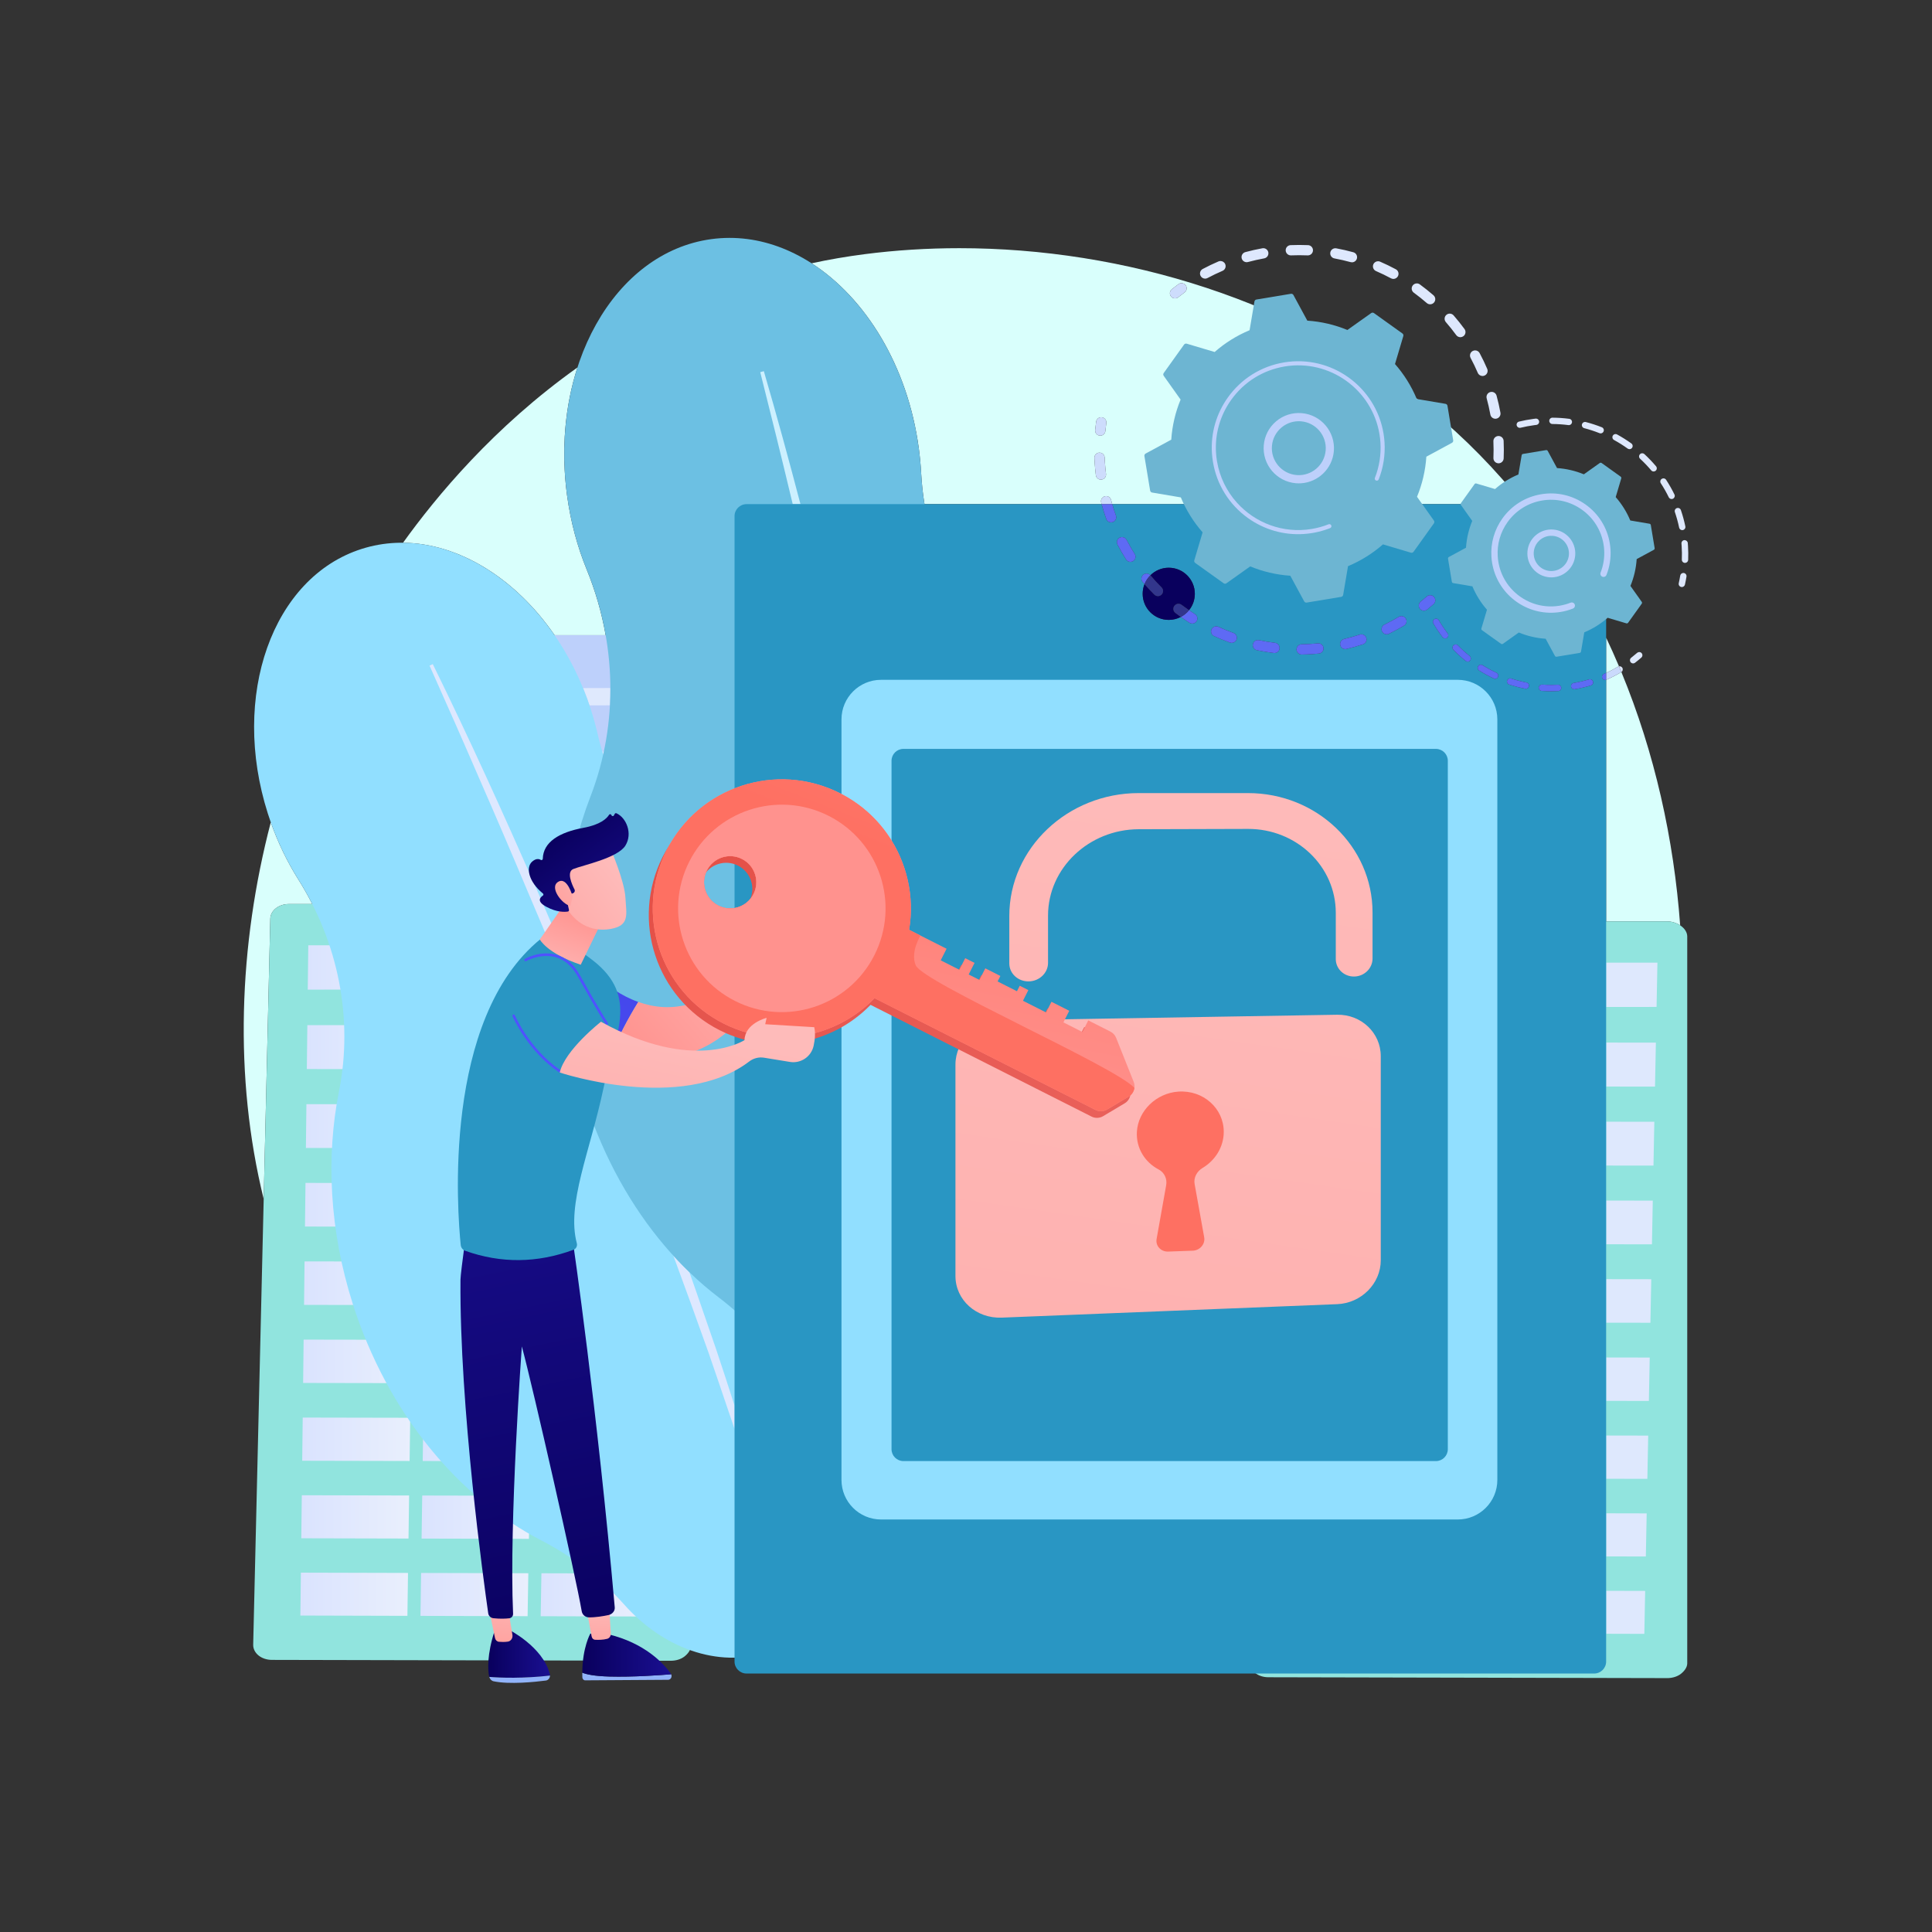<svg width="633" height="633" viewBox="0 0 633 633" fill="none" xmlns="http://www.w3.org/2000/svg">
<rect x="0" y="0" width="633" height="633" fill="#333333" stroke="none"/>
<path d="M86.397 392.861C76.568 352.885 78.196 309.694 88.717 269.416C91.107 276.181 94.163 282.455 97.736 288.131C99.388 290.755 100.912 293.446 102.305 296.195H94.633C91.325 296.195 88.625 298.356 88.563 300.986L86.397 392.861ZM550.49 303.176C549.278 302.378 547.727 301.881 546.161 301.881H526.234V222.746C526.27 222.734 526.304 222.722 526.34 222.707C527.995 221.982 529.623 221.146 531.176 220.224C531.193 220.214 531.211 220.202 531.228 220.19C542.167 246.677 548.422 274.966 550.49 303.176ZM526.234 220.479V208.921C527.705 212.023 529.109 215.157 530.444 218.315C530.331 218.337 530.222 218.378 530.118 218.44C528.864 219.182 527.562 219.866 526.234 220.479M198.441 208.109H181.707C168.897 189.484 150.382 178.011 132.052 177.825C142.953 162.662 161.707 139.966 189.18 120.413C185.129 132.978 183.759 147.414 185.805 162.417C186.977 171.024 189.185 179.149 192.225 186.592C195.075 193.567 197.156 200.784 198.441 208.109M499.082 165.177H364.415C364.282 164.717 364.152 164.252 364.029 163.79C363.83 163.038 363.149 162.541 362.405 162.541C362.264 162.541 362.119 162.56 361.975 162.597C361.079 162.835 360.545 163.754 360.783 164.652C360.829 164.827 360.876 165.003 360.924 165.177H302.9C302.359 161.816 301.992 158.416 301.804 154.984C301.654 152.253 301.393 149.494 301.014 146.714C297.355 119.857 283.633 97.675 265.92 86.262C271.543 85.047 277.349 84.041 283.33 83.271C293.427 81.971 303.809 81.314 314.323 81.314C367.918 81.314 425.193 98.356 468.643 134.186C480.044 143.587 490.176 153.998 499.082 165.177ZM360.254 148.305C360.23 148.305 360.206 148.305 360.182 148.306C359.242 148.327 358.534 149.127 358.573 150.053C358.594 150.548 358.619 151.045 358.652 151.541C358.739 152.913 358.868 154.302 359.041 155.669C359.146 156.518 359.87 157.141 360.704 157.141C360.74 157.141 360.776 157.139 360.812 157.138C360.846 157.134 360.88 157.131 360.914 157.127C361.835 157.011 362.489 156.172 362.373 155.252C362.211 153.952 362.086 152.633 362.004 151.328C361.974 150.857 361.95 150.384 361.929 149.914C361.892 149.011 361.148 148.305 360.254 148.305M360.8 136.711C359.97 136.711 359.254 137.322 359.138 138.163C359.013 139.071 358.906 139.992 358.819 140.9C358.732 141.824 359.407 142.643 360.332 142.732C360.385 142.737 360.438 142.741 360.489 142.741C360.527 142.741 360.564 142.739 360.6 142.737C361.409 142.686 362.084 142.053 362.165 141.22C362.247 140.359 362.349 139.484 362.467 138.62C362.593 137.701 361.951 136.854 361.032 136.728C360.953 136.716 360.876 136.711 360.8 136.711M387.118 92.773C386.773 92.773 386.427 92.879 386.128 93.097C385.388 93.638 384.651 94.199 383.937 94.766C383.211 95.342 383.089 96.399 383.666 97.125C383.997 97.543 384.489 97.76 384.983 97.76C385.017 97.76 385.053 97.76 385.089 97.757C385.42 97.736 385.748 97.618 386.026 97.397C386.705 96.858 387.404 96.325 388.109 95.81C388.858 95.264 389.022 94.213 388.476 93.464C388.147 93.013 387.636 92.773 387.118 92.773Z" fill="#D9FFFC"/>
<path d="M170.049 212.21C170.093 209.938 172.004 208.109 174.345 208.109H316.343C318.716 208.109 321.236 209.994 321.236 212.297V534.146C321.236 535.866 320.233 537.516 318.979 538.731C317.725 539.944 315.875 540.625 314.104 540.62L170.55 540.239C168.764 540.234 167.017 539.534 165.767 538.294C164.518 537.054 163.814 535.375 163.848 533.64L170.049 212.21" fill="#BDD0FB"/>
<path d="M193.152 231.113C192.5 229.184 191.796 227.297 191.038 225.445L199.984 225.418C199.989 227.31 199.941 229.202 199.84 231.091L193.152 231.113Z" fill="#DFE9FD"/>
<path d="M197.634 247.187C197.534 246.868 197.435 246.548 197.339 246.227L197.844 246.225C197.776 246.546 197.704 246.868 197.634 247.187" fill="#DFE9FD"/>
<path d="M88.563 300.986C88.625 298.356 91.325 296.195 94.633 296.195H219.7C223.053 296.195 226.346 298.471 226.346 301.134V539.304C226.346 540.585 225.418 541.816 224.275 542.72C223.133 543.626 221.441 544.133 219.827 544.129L89.063 543.846C87.436 543.843 85.843 543.319 84.705 542.396C83.567 541.471 82.925 540.193 82.955 538.901L88.563 300.986" fill="#91E4DE"/>
<path d="M180.668 324.26L216.297 324.221L216.58 309.709H180.917L180.668 324.26Z" fill="url(#paint0_linear_69_216)"/>
<path d="M140.732 324.251L176.326 324.214L176.57 309.709H140.942L140.732 324.251" fill="url(#paint1_linear_69_216)"/>
<path d="M100.836 324.245L136.394 324.207L136.599 309.709H101.007L100.836 324.245Z" fill="url(#paint2_linear_69_216)"/>
<path d="M180.222 350.308L215.79 350.327L216.071 335.91L180.47 335.898L180.222 350.308" fill="url(#paint3_linear_69_216)"/>
<path d="M140.356 350.288L175.887 350.307L176.131 335.896L140.565 335.884L140.356 350.288Z" fill="url(#paint4_linear_69_216)"/>
<path d="M100.53 350.267L136.025 350.286L136.23 335.882L100.7 335.87L100.53 350.267" fill="url(#paint5_linear_69_216)"/>
<path d="M179.779 376.179L215.283 376.208L215.565 361.841L180.025 361.817L179.779 376.179Z" fill="url(#paint6_linear_69_216)"/>
<path d="M139.982 376.145L175.452 376.174L175.694 361.815L140.19 361.791L139.982 376.145" fill="url(#paint7_linear_69_216)"/>
<path d="M100.225 376.113L135.659 376.142L135.862 361.788L100.395 361.766L100.225 376.113" fill="url(#paint8_linear_69_216)"/>
<path d="M179.337 401.958L214.78 401.999L215.06 387.683L179.583 387.649L179.337 401.958Z" fill="url(#paint9_linear_69_216)"/>
<path d="M139.609 401.914L175.017 401.953L175.257 387.643L139.816 387.609L139.609 401.914" fill="url(#paint10_linear_69_216)"/>
<path d="M99.921 401.866L135.293 401.909L135.496 387.604L100.09 387.57L99.921 401.866" fill="url(#paint11_linear_69_216)"/>
<path d="M178.897 427.65L214.278 427.703L214.556 413.434L179.141 413.388L178.897 427.65" fill="url(#paint12_linear_69_216)"/>
<path d="M139.237 427.592L174.583 427.645L174.824 413.383L139.444 413.337L139.237 427.592Z" fill="url(#paint13_linear_69_216)"/>
<path d="M99.618 427.533L134.929 427.586L135.131 413.332L99.786 413.286L99.618 427.533" fill="url(#paint14_linear_69_216)"/>
<path d="M178.457 453.254L213.778 453.317L214.055 439.099L178.701 439.041L178.457 453.254" fill="url(#paint15_linear_69_216)"/>
<path d="M138.866 453.182L174.152 453.245L174.392 439.034L139.072 438.976L138.866 453.182" fill="url(#paint16_linear_69_216)"/>
<path d="M99.316 453.11L134.566 453.175L134.767 438.969L99.483 438.911L99.316 453.11" fill="url(#paint17_linear_69_216)"/>
<path d="M178.02 478.768L213.278 478.843L213.556 464.673L178.262 464.605L178.02 478.768" fill="url(#paint18_linear_69_216)"/>
<path d="M138.497 478.685L173.722 478.76L173.961 464.596L138.702 464.527L138.497 478.685" fill="url(#paint19_linear_69_216)"/>
<path d="M99.014 478.601L134.204 478.676L134.405 464.52L99.182 464.45L99.014 478.601" fill="url(#paint20_linear_69_216)"/>
<path d="M177.583 504.196L212.782 504.281L213.058 490.16L177.825 490.08L177.583 504.196Z" fill="url(#paint21_linear_69_216)"/>
<path d="M138.129 504.098L173.293 504.185L173.531 490.07L138.334 489.992L138.129 504.098" fill="url(#paint22_linear_69_216)"/>
<path d="M98.714 504.003L133.843 504.088L134.043 489.981L98.881 489.901L98.714 504.003" fill="url(#paint23_linear_69_216)"/>
<path d="M177.15 529.536L212.287 529.633L212.562 515.559L177.39 515.468L177.15 529.536Z" fill="url(#paint24_linear_69_216)"/>
<path d="M137.763 529.427L172.865 529.524L173.103 515.457L137.966 515.366L137.763 529.427Z" fill="url(#paint25_linear_69_216)"/>
<path d="M98.415 529.318L133.484 529.415L133.683 515.356L98.581 515.264L98.415 529.318Z" fill="url(#paint26_linear_69_216)"/>
<path d="M415.024 306.674C415.086 304.045 417.787 301.881 421.095 301.881H546.161C549.515 301.881 552.808 304.157 552.808 306.822V544.992C552.808 546.274 551.878 547.502 550.737 548.408C549.594 549.313 547.901 549.819 546.289 549.816L415.524 549.533C413.896 549.529 412.305 549.007 411.167 548.082C410.029 547.159 409.387 545.881 409.416 544.588L415.024 306.674" fill="#91E4DE"/>
<path d="M526.234 329.926V315.396H543.04L542.759 329.909L526.234 329.926Z" fill="#DEE8FD"/>
<path d="M542.25 356.014L526.234 356.005V341.591L542.532 341.597L542.25 356.014" fill="#DEE8FD"/>
<path d="M541.745 381.895L526.234 381.883V367.517L542.025 367.527L541.745 381.895Z" fill="#DEE8FD"/>
<path d="M541.242 407.688L526.234 407.671V393.354L541.52 393.369L541.242 407.688" fill="#DEE8FD"/>
<path d="M540.739 433.39L526.234 433.37V419.102L541.019 419.123L540.739 433.39Z" fill="#DEE8FD"/>
<path d="M540.239 459.005L526.234 458.98V444.762L540.517 444.786L540.239 459.005Z" fill="#DEE8FD"/>
<path d="M539.741 484.53L526.234 484.503V470.334L540.017 470.36L539.741 484.53Z" fill="#DEE8FD"/>
<path d="M539.244 509.969L526.234 509.937V495.818L539.519 495.847L539.244 509.969Z" fill="#DEE8FD"/>
<path d="M538.748 535.32L526.234 535.286V521.213L539.022 521.247L538.748 535.32Z" fill="#DEE8FD"/>
<path d="M290.692 371.464C280.486 339.416 260.738 313.876 237.344 298.863C216.433 285.44 201.366 264.538 195.788 240.392C195.201 237.855 194.505 235.309 193.695 232.765C181.419 194.222 147.749 170.533 118.491 179.851C89.233 189.17 75.466 227.969 87.742 266.51C90.252 274.391 93.657 281.649 97.736 288.131C110.755 308.815 115.849 333.624 111.059 357.62C106.778 379.063 107.939 403.207 115.592 427.234C127.005 463.068 150.348 490.768 177.377 504.713C187.6 509.987 196.819 517.079 204.452 525.651C217.138 539.893 235.017 546.588 251.443 541.357C269.163 535.713 280.233 517.768 281.03 496.832C281.482 484.986 284.267 473.373 288.807 462.396C299.527 436.478 301.013 403.864 290.692 371.464" fill="#91DFFF"/>
<path d="M240.665 468.195C239.997 466.217 239.31 464.245 238.65 462.264C236.469 455.879 234.34 449.48 232.118 443.11C228.351 432.527 224.524 421.965 220.625 411.43C222.331 413.301 224.08 415.1 225.875 416.828C226.624 418.901 227.361 420.977 228.071 423.064L234.688 442.228C236.72 448.312 238.714 454.407 240.665 460.519V468.195ZM184.38 319.378L180.884 311.028C178.282 304.801 175.681 298.575 173.015 292.374C167.791 279.928 162.477 267.518 157.062 255.154C151.711 242.76 146.242 230.414 140.737 218.09L141.795 217.59C153.73 241.844 164.873 266.464 175.757 291.199C178.48 297.382 181.105 303.608 183.747 309.825L184.227 310.951C184.201 313.741 184.252 316.548 184.38 319.378" fill="#DDE8FF"/>
<path d="M376.081 307.763C371.31 272.765 355.543 242.767 334.135 222.997C314.997 205.322 303.222 180.97 301.805 154.984C301.654 152.253 301.393 149.494 301.015 146.714C295.278 104.623 264.836 74.015 233.023 78.352C201.209 82.688 180.069 120.325 185.805 162.417C186.977 171.024 189.185 179.149 192.226 186.592C201.929 210.347 202.731 236.933 193.493 260.885C185.237 282.289 182.106 307.474 185.682 333.714C191.016 372.847 210.098 405.731 235.445 425.055C245.032 432.363 253.258 441.372 259.586 451.621C270.103 468.652 287.322 478.818 305.183 476.383C324.451 473.757 339.075 457.203 343.649 435.692C346.237 423.518 351.189 412.011 357.836 401.479C373.525 376.615 380.904 343.149 376.081 307.763" fill="#6CC0E3"/>
<path d="M262.263 165.177H259.733C259.574 164.531 259.417 163.882 259.259 163.234C255.969 149.444 252.548 135.682 249.086 121.937L250.265 121.611C254.483 136.075 258.453 150.606 262.263 165.177" fill="#CCF0FF"/>
<path d="M522.305 548.315H244.596C242.424 548.315 240.665 546.555 240.665 544.385V543.121V468.195V460.519V429.319V169.108C240.665 166.938 242.424 165.177 244.596 165.177H259.733H262.263H302.9H360.924C361.373 166.812 361.888 168.443 362.456 170.031C362.702 170.719 363.349 171.147 364.038 171.147C364.074 171.147 364.108 171.146 364.144 171.144C364.297 171.134 364.453 171.101 364.605 171.048C365.478 170.734 365.932 169.774 365.62 168.9C365.183 167.679 364.779 166.431 364.415 165.177H499.082H522.305C524.475 165.177 526.235 166.938 526.235 169.108V208.921V220.479C525.992 220.589 525.75 220.699 525.506 220.806C524.982 221.037 524.743 221.649 524.972 222.173C525.143 222.562 525.525 222.794 525.924 222.794C525.945 222.794 525.967 222.794 525.989 222.792C526.071 222.787 526.154 222.772 526.235 222.746V301.881V315.396V329.926V341.591V356.005V367.517V381.883V393.354V407.671V419.102V433.37V444.762V458.98V470.334V484.503V495.818V509.937V521.213V535.286V544.385C526.235 546.555 524.475 548.315 522.305 548.315M505.195 224.294C504.655 224.294 504.192 224.708 504.153 225.258C504.112 225.829 504.544 226.326 505.114 226.367C506.165 226.44 507.226 226.478 508.285 226.478C509.04 226.478 509.795 226.459 510.546 226.421L510.56 226.42C511.124 226.384 511.558 225.899 511.529 225.333C511.502 224.778 511.044 224.347 510.495 224.347C510.478 224.347 510.459 224.347 510.442 224.348C509.724 224.384 509.002 224.403 508.28 224.403C507.27 224.403 506.26 224.367 505.262 224.297C505.24 224.295 505.218 224.294 505.195 224.294ZM520.937 222.55C520.84 222.55 520.741 222.564 520.642 222.593C518.992 223.086 517.294 223.483 515.595 223.777C515.03 223.874 514.651 224.41 514.748 224.974C514.835 225.479 515.274 225.836 515.769 225.836C515.791 225.836 515.813 225.836 515.835 225.834C515.873 225.833 515.909 225.828 515.946 225.821C517.727 225.515 519.507 225.097 521.237 224.58C521.785 224.416 522.097 223.838 521.933 223.29C521.798 222.838 521.384 222.55 520.937 222.55M494.789 222.262C494.351 222.262 493.945 222.54 493.803 222.978C493.626 223.522 493.923 224.108 494.469 224.285C496.182 224.845 497.951 225.304 499.727 225.652C499.794 225.665 499.862 225.671 499.927 225.671C499.949 225.671 499.971 225.671 499.992 225.669C500.452 225.64 500.851 225.305 500.944 224.833C501.054 224.271 500.688 223.727 500.126 223.616C498.432 223.284 496.745 222.845 495.11 222.313C495.004 222.279 494.895 222.262 494.789 222.262M485.194 217.783C484.847 217.783 484.508 217.957 484.312 218.271C484.008 218.759 484.156 219.399 484.643 219.701C486.175 220.658 487.782 221.528 489.418 222.292C489.56 222.357 489.708 222.39 489.855 222.39C489.877 222.39 489.899 222.388 489.922 222.386C490.287 222.364 490.631 222.146 490.797 221.791C491.039 221.27 490.814 220.653 490.295 220.41C488.734 219.683 487.204 218.853 485.741 217.94C485.571 217.834 485.38 217.783 485.194 217.783M476.939 211.137C476.678 211.137 476.417 211.236 476.216 211.432C475.806 211.832 475.798 212.488 476.197 212.898C477.454 214.19 478.806 215.421 480.215 216.556C480.406 216.71 480.636 216.786 480.865 216.786C480.887 216.786 480.908 216.785 480.93 216.783C481.211 216.766 481.483 216.635 481.674 216.399C482.032 215.954 481.962 215.3 481.517 214.94C480.172 213.857 478.882 212.683 477.683 211.451C477.48 211.243 477.21 211.137 476.939 211.137M431.964 210.782C431.907 210.782 431.851 210.784 431.795 210.791C430.007 210.965 428.213 211.065 426.448 211.091C425.519 211.106 424.779 211.867 424.792 212.794C424.804 213.714 425.555 214.451 426.47 214.451C426.478 214.451 426.487 214.451 426.495 214.451C427.589 214.435 428.7 214.391 429.8 214.321C430.571 214.273 431.346 214.21 432.121 214.135C433.044 214.045 433.719 213.224 433.631 212.299C433.545 211.432 432.813 210.782 431.964 210.782M412.141 209.706C411.363 209.706 410.663 210.248 410.498 211.038C410.307 211.948 410.887 212.838 411.796 213.029C413.631 213.415 415.501 213.725 417.355 213.954C417.425 213.963 417.493 213.968 417.562 213.968C417.597 213.968 417.633 213.966 417.669 213.964C418.459 213.913 419.128 213.307 419.229 212.494C419.341 211.572 418.688 210.734 417.766 210.62C416.006 210.403 414.229 210.108 412.487 209.741C412.371 209.716 412.255 209.706 412.141 209.706M446.055 207.825C445.883 207.825 445.705 207.853 445.531 207.911C443.844 208.464 442.11 208.951 440.377 209.363C439.474 209.578 438.916 210.482 439.13 211.385C439.312 212.157 440.002 212.678 440.763 212.678C440.798 212.678 440.832 212.676 440.868 212.674C440.962 212.668 441.058 212.654 441.152 212.632C442.975 212.2 444.801 211.685 446.577 211.103C447.459 210.815 447.94 209.866 447.65 208.984C447.42 208.278 446.762 207.825 446.055 207.825M398.476 205.203C397.838 205.203 397.229 205.566 396.947 206.184C396.562 207.029 396.932 208.025 397.777 208.411C399.481 209.189 401.237 209.905 402.994 210.535C403.182 210.603 403.375 210.636 403.562 210.636C403.598 210.636 403.634 210.634 403.668 210.632C404.316 210.589 404.91 210.173 405.144 209.521C405.456 208.648 405.002 207.687 404.129 207.373C402.46 206.774 400.793 206.095 399.172 205.355C398.947 205.251 398.71 205.203 398.476 205.203ZM470.519 202.703C470.341 202.703 470.162 202.749 469.997 202.845C469.502 203.133 469.336 203.77 469.625 204.265C470.534 205.821 471.553 207.341 472.648 208.781C472.853 209.049 473.162 209.19 473.475 209.19C473.496 209.19 473.518 209.189 473.54 209.187C473.738 209.175 473.934 209.107 474.103 208.977C474.559 208.631 474.648 207.979 474.3 207.523C473.254 206.152 472.283 204.701 471.416 203.217C471.223 202.888 470.875 202.703 470.519 202.703M459.157 201.855C458.865 201.855 458.567 201.932 458.297 202.093C456.772 203.005 455.188 203.862 453.59 204.643C452.755 205.049 452.411 206.056 452.817 206.889C453.109 207.486 453.706 207.832 454.329 207.832C454.363 207.832 454.398 207.832 454.434 207.829C454.648 207.815 454.861 207.761 455.064 207.662C456.746 206.841 458.415 205.937 460.02 204.976C460.817 204.5 461.077 203.469 460.6 202.674C460.287 202.147 459.729 201.855 459.157 201.855M386.876 202.135C387.812 202.797 388.768 203.439 389.732 204.05C390.012 204.227 390.322 204.311 390.631 204.311C390.665 204.311 390.701 204.309 390.737 204.307C391.255 204.275 391.75 204.002 392.051 203.531C392.547 202.746 392.315 201.709 391.53 201.212C390.873 200.796 390.221 200.366 389.577 199.922C390.762 198.457 391.472 196.588 391.472 194.556C391.472 189.839 387.649 186.013 382.929 186.013C380.585 186.013 378.462 186.957 376.918 188.486C376.587 188.11 376.125 187.917 375.659 187.917C375.275 187.917 374.89 188.047 374.574 188.315C373.866 188.916 373.779 189.975 374.378 190.683C374.581 190.922 374.784 191.159 374.99 191.395C374.601 192.372 374.386 193.439 374.386 194.556C374.386 199.274 378.212 203.099 382.929 203.099C384.354 203.099 385.695 202.751 386.876 202.135M468.58 195.01C468.19 195.01 467.797 195.147 467.478 195.425C466.82 195.998 466.146 196.563 465.472 197.104C464.748 197.684 464.632 198.742 465.212 199.465C465.543 199.878 466.031 200.093 466.523 200.093C466.559 200.093 466.594 200.093 466.63 200.089C466.963 200.069 467.294 199.95 467.574 199.724C468.284 199.156 468.993 198.561 469.686 197.957C470.386 197.346 470.457 196.286 469.848 195.587C469.515 195.206 469.05 195.01 468.58 195.01ZM367.616 175.967C367.355 175.967 367.089 176.029 366.841 176.158C366.019 176.588 365.7 177.603 366.13 178.426C366.997 180.084 367.945 181.727 368.95 183.309C369.271 183.812 369.814 184.087 370.37 184.087C370.406 184.087 370.442 184.085 370.476 184.084C370.75 184.067 371.022 183.983 371.269 183.824C372.052 183.328 372.284 182.29 371.786 181.507C370.832 180.004 369.931 178.445 369.109 176.87C368.809 176.297 368.222 175.967 367.616 175.967" fill="#2996C3"/>
<path d="M477.62 497.845H288.672C281.509 497.845 275.703 492.039 275.703 484.876V235.706C275.703 228.544 281.509 222.738 288.672 222.738H477.62C484.782 222.738 490.589 228.544 490.589 235.706V484.876C490.589 492.039 484.782 497.845 477.62 497.845Z" fill="#91DFFF"/>
<path d="M470.471 478.707H295.991C293.843 478.707 292.101 476.965 292.101 474.817V249.259C292.101 247.111 293.843 245.369 295.991 245.369H470.471C472.619 245.369 474.361 247.111 474.361 249.259V474.817C474.361 476.965 472.619 478.707 470.471 478.707Z" fill="#2996C3"/>
<path d="M382.929 203.099C378.212 203.099 374.386 199.274 374.386 194.556C374.386 193.439 374.601 192.372 374.99 191.395C376.017 192.574 377.094 193.725 378.198 194.827C378.525 195.153 378.955 195.317 379.385 195.317C379.42 195.317 379.455 195.317 379.491 195.314C379.885 195.29 380.273 195.126 380.575 194.824C381.23 194.167 381.228 193.104 380.571 192.449C379.31 191.192 378.089 189.866 376.942 188.511C376.934 188.503 376.927 188.494 376.918 188.486C378.462 186.957 380.585 186.013 382.929 186.013C387.649 186.013 391.472 189.839 391.472 194.556C391.472 196.588 390.762 198.457 389.577 199.922C388.747 199.352 387.928 198.764 387.132 198.16C386.828 197.929 386.471 197.818 386.118 197.818C385.611 197.818 385.11 198.047 384.779 198.484C384.217 199.224 384.364 200.277 385.103 200.837C385.685 201.279 386.277 201.71 386.876 202.135C385.695 202.751 384.354 203.099 382.929 203.099Z" fill="url(#paint27_linear_69_216)"/>
<path d="M438.121 332.47L328.213 334.297C319.848 334.437 313.042 340.941 313.042 348.826V418.043C313.042 425.927 319.848 432.046 328.213 431.709L438.121 427.296C446.016 426.978 452.394 420.546 452.394 412.926V346.031C452.394 338.409 446.016 332.339 438.121 332.47" fill="url(#paint28_linear_69_216)"/>
<path d="M443.685 319.952C440.356 320.001 437.654 317.432 437.654 314.214V299.064C437.654 283.867 424.797 271.54 408.884 271.586L373.079 271.688C356.756 271.736 343.379 284.427 343.379 299.981V315.483C343.379 318.776 340.545 321.489 337.044 321.542C333.536 321.593 330.688 318.957 330.688 315.654V300.103C330.688 277.906 349.813 259.846 373.079 259.846H408.884C431.491 259.846 449.698 277.387 449.698 298.947V314.052C449.698 317.261 447.007 319.902 443.685 319.952" fill="url(#paint29_linear_69_216)"/>
<path d="M400.95 370.831C400.95 363.139 394.235 357.099 386.07 357.654C378.853 358.145 372.883 363.926 372.492 370.827C372.19 376.185 375.134 380.814 379.609 383.156C381.511 384.151 382.457 386.251 382.086 388.326L378.949 405.937C378.549 408.179 380.351 410.15 382.723 410.065L390.788 409.776C393.148 409.691 394.938 407.601 394.542 405.395L391.406 387.947C391.032 385.867 392.114 383.799 394.021 382.658C398.172 380.177 400.95 375.777 400.95 370.831" fill="url(#paint30_linear_69_216)"/>
<path d="M180.205 548.985C180.207 548.833 180.199 548.681 180.159 548.528C177.88 539.492 166.568 533.863 166.568 533.863L162.085 534.214C159.508 542.179 159.839 547.064 160.253 549.239C160.265 549.301 160.283 549.359 160.3 549.417C163.997 549.748 171.608 549.963 180.205 548.985Z" fill="url(#paint31_linear_69_216)"/>
<path d="M160.299 549.417C160.499 550.144 161.035 550.708 161.722 550.853C166.982 551.959 175.343 551.07 178.852 550.611C179.627 550.509 180.193 549.794 180.205 548.985C171.608 549.963 163.997 549.748 160.299 549.417Z" fill="#91B3FA"/>
<path d="M160.283 527.538L162.182 536.678C162.321 537.347 162.835 537.849 163.459 537.907C164.222 537.978 165.308 538.021 166.4 537.861C167.379 537.717 168.061 536.721 167.888 535.653L166.568 527.538H160.283Z" fill="url(#paint32_linear_69_216)"/>
<path d="M199.618 549.301C194.669 549.163 192.108 548.579 190.784 548.038C190.78 548.531 190.784 549.031 190.799 549.552C190.816 550.106 191.227 550.548 191.732 550.545L218.914 550.369C219.782 550.364 220.289 549.357 219.912 548.562C216.349 548.857 207.271 549.516 199.618 549.301" fill="#91B3FA"/>
<path d="M219.912 548.562C219.88 548.494 219.852 548.422 219.804 548.357C217.404 545.003 211.29 538.323 199.209 535.428L193.413 535.243C193.413 535.243 190.833 539.729 190.784 548.038C192.108 548.579 194.669 549.162 199.618 549.301C207.271 549.516 216.349 548.857 219.912 548.562" fill="url(#paint33_linear_69_216)"/>
<path d="M192.081 526.729C192.173 527.158 193.377 533.66 193.845 536.182C193.956 536.781 194.423 537.221 194.978 537.252C195.971 537.306 197.571 537.313 198.948 536.939C199.69 536.738 200.188 535.98 200.136 535.141L199.487 524.854L192.081 526.729Z" fill="url(#paint34_linear_69_216)"/>
<path d="M187.689 406.657C187.689 406.657 195.662 461.442 201.415 526.636C201.523 527.85 200.555 528.907 199.363 529.157C197.603 529.528 195.02 529.968 192.882 529.908C191.739 529.876 190.786 529.029 190.593 527.903C188.634 516.409 174.647 454.718 170.977 441.14C170.977 441.14 166.759 498.814 168.107 528.736C168.141 529.48 167.596 530.125 166.856 530.21C165.734 530.34 163.938 530.439 161.653 530.196C160.786 530.104 160.086 529.449 159.963 528.586C158.566 518.857 150.53 460.95 150.872 419.237C150.891 416.884 153.632 397.558 153.632 397.558L187.689 406.657Z" fill="url(#paint35_linear_69_216)"/>
<path d="M190.779 314.526L191.845 343.193C194.877 344.238 197.764 345.048 200.512 345.656C202.232 340.119 206.018 333.326 209.117 328.274C197.728 324.248 190.779 314.526 190.779 314.526Z" fill="url(#paint36_linear_69_216)"/>
<path d="M152.434 409.814C151.614 409.524 151.042 408.78 150.953 407.915C149.893 397.628 144.76 333.85 177.168 307.614C177.168 307.614 179.026 302.752 194.304 314.705C209.581 326.659 201.401 339.187 197.743 356.468C193.318 377.381 185.553 394.473 188.989 407.342C189.226 408.23 188.759 409.162 187.897 409.479C176.029 413.854 164.208 413.999 152.434 409.814" fill="#2996C3"/>
<path d="M189.81 288.505C189.799 289.412 176.86 307.793 176.86 307.793C176.86 307.793 179.182 312.369 190.27 316.084L199.844 296.403L189.81 288.505Z" fill="url(#paint37_linear_69_216)"/>
<path d="M183.399 351.402C183.319 351.402 183.237 351.38 183.164 351.33C172.826 344.345 167.963 333.071 167.915 332.958C167.825 332.743 167.924 332.497 168.138 332.407C168.352 332.317 168.598 332.416 168.689 332.629C168.736 332.74 173.508 343.792 183.635 350.634C183.828 350.764 183.879 351.025 183.747 351.218C183.667 351.337 183.534 351.402 183.399 351.402Z" fill="url(#paint38_linear_69_216)"/>
<path d="M198.798 335.775C198.661 335.775 198.525 335.708 198.445 335.582C198.414 335.534 195.256 330.619 189.24 319.846C187.39 316.534 184.959 314.437 182.014 313.613C177.138 312.25 172.437 314.864 172.391 314.891C172.188 315.002 171.932 314.935 171.818 314.732C171.703 314.531 171.773 314.275 171.975 314.161C172.178 314.045 177.011 311.34 182.232 312.801C185.404 313.686 188.009 315.918 189.973 319.436C195.974 330.18 199.12 335.079 199.151 335.128C199.277 335.323 199.221 335.582 199.026 335.708C198.955 335.754 198.876 335.775 198.798 335.775" fill="url(#paint39_linear_69_216)"/>
<path d="M199.999 277.972C199.999 277.972 204.604 288.551 204.913 294.103C205.223 299.655 206.42 303.257 199.999 304.374C193.58 305.493 188.172 302.294 185.242 296.764C185.242 296.764 180.652 288.242 181.681 284.753C182.712 281.262 199.999 277.972 199.999 277.972Z" fill="url(#paint40_linear_69_216)"/>
<path d="M187.436 292.787L187.801 292.627C188.267 292.422 188.465 291.868 188.231 291.417C187.327 289.667 185.561 285.659 187.842 284.724C190.78 283.519 202.418 281.146 204.928 277.017C207.342 273.048 205.204 267.925 201.99 266.467C201.775 266.37 201.521 266.447 201.412 266.655L201.144 267.162C200.959 267.51 200.448 267.457 200.338 267.08C200.234 266.718 199.753 266.648 199.554 266.967C198.781 268.203 196.697 270.206 191.125 271.235C183.205 272.697 177.97 275.901 177.839 281.373C177.83 281.721 177.462 281.914 177.165 281.733C176.58 281.378 175.643 281.209 174.392 282.262C172.219 284.091 173.107 288.834 177.876 292.736C178.103 292.922 178.1 293.275 177.856 293.436C176.991 293.999 175.703 295.336 179.042 297.121C182.495 298.967 185.073 298.815 186.066 298.651C186.313 298.612 186.472 298.372 186.419 298.128L185.36 293.318C185.298 293.045 185.506 292.787 185.785 292.787H187.436" fill="url(#paint41_linear_69_216)"/>
<path d="M187.636 293.803C187.636 293.803 185.878 287.046 182.85 288.94C179.82 290.835 184.421 296.512 186.856 296.765L187.636 293.803Z" fill="url(#paint42_linear_69_216)"/>
<path d="M247.261 312.369C247.261 312.369 244.954 308.278 245.101 306.29C245.247 304.301 244.009 301.381 245.326 301.598C246.645 301.813 246.916 301.637 247.274 304.023C247.633 306.408 251.792 316.829 247.261 312.369" fill="url(#paint43_linear_69_216)"/>
<path d="M247.696 305.864L247.643 314.038C232.019 330.907 219.373 331.9 209.117 328.275C206.017 333.327 202.232 340.119 200.512 345.656C242.236 354.854 252.06 316.497 252.06 316.497C257.711 314.156 258.851 312.787 258.609 311.254L247.696 305.864Z" fill="url(#paint44_linear_69_216)"/>
<path d="M259.711 297.754C258.377 297.211 255.768 292.236 255.268 293.874C254.768 295.51 255.48 297.754 255.268 298.45C255.056 299.146 251.804 307.152 252.454 308.931C252.922 310.214 255.505 310.025 255.899 312.124C256.031 312.821 256.587 313.321 257.233 313.321C257.88 313.321 258.436 312.823 258.568 312.125C258.621 311.847 261.045 298.295 259.711 297.754" fill="url(#paint45_linear_69_216)"/>
<path d="M241.792 283.606C246.01 285.739 247.702 290.89 245.568 295.109C243.435 299.329 238.286 301.02 234.067 298.885C229.847 296.753 228.155 291.603 230.289 287.384C232.422 283.164 237.573 281.474 241.792 283.606ZM217.124 280.728C206.588 301.566 214.94 326.998 235.778 337.534C252.715 346.096 272.686 342.182 285.229 329.227L357.628 365.833C358.829 366.441 360.26 366.391 361.417 365.702L368.498 361.484C368.621 361.411 368.735 361.33 368.846 361.247C368.878 361.225 368.907 361.199 368.938 361.174C369.02 361.109 369.1 361.04 369.175 360.969C369.201 360.945 369.228 360.921 369.252 360.895C369.348 360.803 369.436 360.706 369.52 360.605L369.523 360.6C370.412 359.519 370.684 358.009 370.139 356.644L364.386 342.219C364.031 341.329 363.362 340.598 362.506 340.165L355.254 336.498L353.335 340.295L347.106 337.145L349.025 333.349L343.197 330.402L341.431 333.895L333.86 330.066L335.625 326.575L332.804 325.149L331.895 326.945L325.548 323.738L326.457 321.939L321.521 319.443L319.602 323.24L316.075 321.457L317.994 317.66L314.939 316.116L313.019 319.911L306.908 316.821L308.827 313.026L300.236 308.682L296.556 306.823C299.554 289.042 290.868 270.637 273.93 262.074C253.092 251.538 227.66 259.89 217.124 280.728" fill="url(#paint46_linear_69_216)"/>
<path d="M275.809 293.497L310.131 310.849L308.211 314.645L314.323 317.735L316.242 313.939L319.298 315.485L317.379 319.279L320.905 321.062L322.825 317.268L327.761 319.764L326.851 321.561L333.198 324.77L334.108 322.973L336.928 324.398L335.162 327.891L342.734 331.719L344.5 328.227L350.329 331.173L348.409 334.97L354.639 338.119L356.558 334.323L363.809 337.99C364.666 338.423 365.333 339.153 365.69 340.044L371.443 354.466C372.159 356.265 371.463 358.317 369.802 359.307L362.721 363.525C361.564 364.216 360.132 364.265 358.931 363.656L271.533 319.469L275.809 293.497" fill="url(#paint47_linear_69_216)"/>
<path d="M235.369 296.71C231.151 294.577 229.458 289.426 231.593 285.207C233.725 280.987 238.875 279.296 243.094 281.431C247.314 283.564 249.006 288.713 246.872 292.932C244.739 297.152 239.588 298.843 235.369 296.71ZM237.082 335.357C257.919 345.893 283.352 337.541 293.888 316.703C304.424 295.867 296.072 270.433 275.234 259.899C254.396 249.363 228.963 257.715 218.428 278.551C207.892 299.389 216.244 324.821 237.082 335.357" fill="url(#paint48_linear_69_216)"/>
<path d="M243.094 281.431C247.314 283.564 249.006 288.713 246.872 292.932C244.739 297.152 239.588 298.843 235.369 296.71C231.151 294.577 229.458 289.426 231.593 285.207C233.725 280.987 238.875 279.296 243.094 281.431ZM286.532 327.051L358.931 363.656C360.133 364.265 361.564 364.216 362.721 363.525L369.802 359.307C370.87 358.672 371.532 357.597 371.684 356.434C365.086 349.283 302.362 321.895 300.016 316.258C299.182 314.253 299.039 311.216 301.538 306.505L297.86 304.645C300.858 286.865 292.171 268.46 275.234 259.899C254.396 249.363 228.963 257.715 218.428 278.551C207.892 299.389 216.244 324.821 237.082 335.357C254.017 343.92 273.99 340.006 286.532 327.051" fill="url(#paint49_linear_69_216)"/>
<path d="M235.368 296.71C231.151 294.577 229.458 289.426 231.593 285.207C233.725 280.987 238.875 279.296 243.094 281.431C247.314 283.564 249.006 288.713 246.872 292.932C244.739 297.152 239.588 298.843 235.368 296.71ZM240.825 327.952C257.573 336.42 278.015 329.708 286.483 312.96C294.951 296.212 288.238 275.771 271.49 267.303C254.742 258.836 234.3 265.548 225.833 282.296C217.365 299.044 224.077 319.484 240.825 327.952" fill="url(#paint50_linear_69_216)"/>
<path d="M183.399 351.402C183.399 351.402 223.214 364.731 245.483 347.775C246.865 346.724 248.607 346.265 250.322 346.543L258.829 347.93C262.4 348.512 265.802 346.196 266.572 342.661C267.01 340.646 267.222 338.44 266.775 336.546L250.714 335.577L251.173 333.492C251.173 333.492 244.074 335.229 243.93 340.783C243.93 340.783 227.279 351.69 196.907 334.76C196.907 334.76 185.08 344.016 183.399 351.402Z" fill="url(#paint51_linear_69_216)"/>
<path d="M490.983 151.795C490.961 151.795 490.937 151.795 490.915 151.794C489.988 151.756 489.266 150.973 489.306 150.047C489.379 148.247 489.376 146.414 489.295 144.604C489.254 143.689 489.956 142.911 490.867 142.853L490.899 142.852C490.925 142.852 490.95 142.85 490.974 142.85C491.868 142.85 492.612 143.554 492.651 144.455C492.737 146.361 492.74 148.289 492.662 150.185C492.626 151.052 491.94 151.739 491.092 151.792C491.056 151.794 491.019 151.795 490.983 151.795M489.951 137.197C489.155 137.197 488.449 136.631 488.299 135.82C487.973 134.039 487.569 132.254 487.094 130.516C486.85 129.622 487.378 128.697 488.273 128.453C488.422 128.414 488.57 128.395 488.715 128.395C489.456 128.395 490.131 128.885 490.336 129.632C490.834 131.463 491.261 133.341 491.606 135.215C491.771 136.127 491.167 137.003 490.254 137.17C490.188 137.182 490.123 137.19 490.056 137.194C490.02 137.197 489.986 137.197 489.951 137.197M485.728 123.191C485.076 123.191 484.457 122.809 484.184 122.172C483.47 120.514 482.677 118.864 481.824 117.272C481.387 116.455 481.694 115.436 482.513 114.998C482.764 114.863 483.035 114.8 483.303 114.8C483.902 114.8 484.484 115.121 484.786 115.685C485.685 117.364 486.521 119.1 487.27 120.848C487.637 121.7 487.241 122.688 486.39 123.054C486.207 123.131 486.019 123.176 485.833 123.188C485.798 123.189 485.764 123.191 485.728 123.191M478.476 110.478C477.958 110.478 477.448 110.239 477.118 109.789C476.052 108.328 474.909 106.898 473.721 105.537C473.112 104.837 473.185 103.776 473.885 103.167C474.204 102.889 474.596 102.754 474.987 102.754C475.456 102.754 475.922 102.949 476.255 103.329C477.504 104.764 478.707 106.271 479.831 107.806C480.377 108.555 480.215 109.606 479.466 110.154C479.198 110.35 478.891 110.454 478.582 110.475C478.546 110.476 478.51 110.478 478.476 110.478M468.572 99.7C468.181 99.7 467.789 99.565 467.47 99.289C466.108 98.105 464.677 96.962 463.216 95.894C462.467 95.344 462.303 94.295 462.851 93.546C463.18 93.095 463.69 92.856 464.207 92.856C464.552 92.856 464.9 92.962 465.199 93.181C466.736 94.305 468.243 95.508 469.674 96.753C470.374 97.362 470.449 98.424 469.84 99.123C469.532 99.477 469.111 99.669 468.678 99.697C468.644 99.7 468.608 99.7 468.572 99.7M456.531 91.384C456.263 91.384 455.99 91.319 455.738 91.183C454.148 90.328 452.499 89.531 450.839 88.814C449.988 88.446 449.596 87.458 449.964 86.607C450.239 85.972 450.856 85.591 451.506 85.591C451.73 85.591 451.955 85.636 452.174 85.73C453.919 86.484 455.654 87.325 457.328 88.224C458.145 88.663 458.452 89.681 458.014 90.499C457.727 91.029 457.198 91.345 456.639 91.381C456.603 91.382 456.567 91.384 456.531 91.384M394.847 91.292C394.246 91.292 393.666 90.968 393.364 90.401C392.928 89.582 393.236 88.565 394.055 88.129C395.732 87.234 397.471 86.402 399.223 85.653C399.438 85.561 399.662 85.518 399.882 85.518C400.535 85.518 401.156 85.9 401.428 86.538C401.793 87.391 401.397 88.378 400.544 88.743C398.879 89.453 397.229 90.244 395.635 91.094C395.417 91.21 395.185 91.273 394.953 91.288C394.919 91.29 394.883 91.292 394.847 91.292M442.958 85.945C442.81 85.945 442.66 85.926 442.51 85.883C440.769 85.406 438.986 84.996 437.21 84.667C436.299 84.498 435.695 83.623 435.864 82.71C436.014 81.899 436.722 81.336 437.519 81.336C437.618 81.336 437.72 81.345 437.821 81.364C439.691 81.708 441.57 82.14 443.402 82.645C444.296 82.891 444.822 83.815 444.576 84.711C444.381 85.421 443.759 85.897 443.062 85.941C443.028 85.945 442.994 85.945 442.958 85.945M408.454 85.905C407.713 85.905 407.036 85.412 406.833 84.663C406.591 83.769 407.121 82.846 408.017 82.604C409.851 82.107 411.732 81.684 413.605 81.345C413.707 81.326 413.81 81.317 413.91 81.317C414.705 81.317 415.41 81.889 415.557 82.698C415.722 83.611 415.117 84.486 414.204 84.651C412.423 84.974 410.636 85.376 408.892 85.847C408.782 85.878 408.671 85.895 408.56 85.902C408.524 85.904 408.488 85.905 408.454 85.905M428.502 83.675C428.48 83.675 428.456 83.675 428.432 83.674C427.522 83.635 426.606 83.616 425.69 83.616C424.789 83.616 423.888 83.635 422.992 83.672C422.969 83.674 422.943 83.674 422.919 83.674C422.025 83.674 421.281 82.967 421.242 82.065C421.204 81.15 421.904 80.376 422.813 80.318L422.849 80.316C423.796 80.275 424.75 80.256 425.702 80.256C426.662 80.256 427.623 80.277 428.577 80.318C429.503 80.357 430.222 81.142 430.182 82.068C430.145 82.933 429.459 83.617 428.613 83.672C428.577 83.674 428.539 83.675 428.502 83.675" fill="#DEE8FD"/>
<path d="M384.983 97.76C384.488 97.76 383.997 97.543 383.666 97.125C383.089 96.399 383.21 95.342 383.937 94.766C384.65 94.199 385.388 93.638 386.128 93.097C386.427 92.879 386.773 92.773 387.118 92.773C387.636 92.773 388.146 93.013 388.476 93.464C389.022 94.213 388.858 95.264 388.109 95.81C387.404 96.325 386.705 96.858 386.026 97.397C385.748 97.618 385.42 97.736 385.089 97.757C385.053 97.76 385.017 97.76 384.983 97.76Z" fill="url(#paint52_linear_69_216)"/>
<path d="M360.489 142.741C360.438 142.741 360.385 142.737 360.332 142.732C359.408 142.643 358.732 141.824 358.819 140.9C358.906 139.992 359.014 139.071 359.138 138.163C359.254 137.322 359.971 136.711 360.8 136.711C360.877 136.711 360.954 136.716 361.032 136.728C361.952 136.854 362.593 137.701 362.467 138.62C362.349 139.484 362.247 140.359 362.165 141.221C362.085 142.053 361.409 142.686 360.6 142.737C360.564 142.739 360.527 142.741 360.489 142.741" fill="url(#paint53_linear_69_216)"/>
<path d="M426.47 214.451C425.555 214.451 424.804 213.713 424.792 212.794C424.779 211.867 425.519 211.106 426.447 211.091C428.213 211.065 430.007 210.965 431.795 210.791C431.851 210.784 431.907 210.782 431.964 210.782C432.813 210.782 433.545 211.432 433.63 212.299C433.719 213.224 433.044 214.044 432.12 214.135C431.346 214.21 430.571 214.273 429.8 214.321C428.7 214.391 427.589 214.435 426.495 214.451C426.487 214.451 426.478 214.451 426.47 214.451M417.561 213.968C417.493 213.968 417.425 213.963 417.355 213.954C415.5 213.725 413.63 213.415 411.796 213.029C410.887 212.838 410.307 211.948 410.498 211.038C410.663 210.248 411.363 209.706 412.141 209.706C412.255 209.706 412.371 209.716 412.487 209.741C414.229 210.108 416.005 210.403 417.766 210.62C418.688 210.734 419.341 211.572 419.228 212.494C419.128 213.307 418.459 213.913 417.669 213.964C417.633 213.966 417.597 213.968 417.561 213.968M440.762 212.678C440.001 212.678 439.312 212.157 439.13 211.385C438.916 210.482 439.474 209.578 440.377 209.363C442.11 208.951 443.844 208.463 445.531 207.911C445.705 207.853 445.883 207.825 446.055 207.825C446.761 207.825 447.42 208.278 447.65 208.984C447.94 209.866 447.459 210.815 446.577 211.103C444.801 211.685 442.975 212.2 441.151 212.632C441.058 212.654 440.962 212.668 440.868 212.674C440.832 212.676 440.798 212.678 440.762 212.678M403.562 210.636C403.374 210.636 403.182 210.603 402.994 210.535C401.237 209.905 399.481 209.189 397.776 208.411C396.932 208.025 396.562 207.029 396.947 206.184C397.229 205.566 397.838 205.203 398.476 205.203C398.71 205.203 398.947 205.251 399.172 205.355C400.793 206.095 402.46 206.774 404.129 207.373C405.002 207.687 405.456 208.648 405.144 209.521C404.91 210.173 404.316 210.589 403.668 210.632C403.634 210.634 403.598 210.636 403.562 210.636ZM454.328 207.832C453.706 207.832 453.108 207.486 452.817 206.889C452.411 206.056 452.755 205.049 453.59 204.643C455.188 203.862 456.772 203.005 458.297 202.093C458.567 201.932 458.865 201.855 459.157 201.855C459.729 201.855 460.286 202.147 460.6 202.674C461.076 203.469 460.817 204.5 460.02 204.976C458.415 205.937 456.746 206.841 455.064 207.662C454.861 207.761 454.647 207.815 454.434 207.829C454.398 207.832 454.363 207.832 454.328 207.832M390.631 204.311C390.322 204.311 390.011 204.227 389.732 204.05C388.768 203.439 387.812 202.797 386.875 202.135C387.921 201.589 388.841 200.833 389.576 199.922C390.221 200.366 390.873 200.796 391.53 201.212C392.315 201.709 392.547 202.746 392.05 203.531C391.75 204.002 391.255 204.275 390.737 204.307C390.701 204.309 390.665 204.311 390.631 204.311" fill="url(#paint54_linear_69_216)"/>
<path d="M386.875 202.135C386.276 201.71 385.684 201.279 385.103 200.837C384.364 200.277 384.217 199.224 384.778 198.484C385.109 198.047 385.611 197.818 386.118 197.818C386.471 197.818 386.827 197.929 387.131 198.16C387.928 198.764 388.747 199.352 389.576 199.922C388.841 200.833 387.921 201.589 386.875 202.135Z" fill="url(#paint55_linear_69_216)"/>
<path d="M374.99 191.395C374.784 191.159 374.581 190.922 374.378 190.683C373.779 189.975 373.866 188.916 374.574 188.315C374.89 188.047 375.275 187.917 375.659 187.917C376.125 187.917 376.587 188.11 376.918 188.486C376.091 189.305 375.429 190.294 374.99 191.395" fill="url(#paint56_linear_69_216)"/>
<path d="M379.385 195.317C378.955 195.317 378.525 195.153 378.198 194.827C377.094 193.725 376.017 192.574 374.99 191.395C375.429 190.294 376.091 189.304 376.918 188.486C376.927 188.494 376.934 188.503 376.942 188.511C378.089 189.866 379.31 191.192 380.571 192.449C381.228 193.104 381.23 194.167 380.575 194.824C380.273 195.126 379.885 195.29 379.491 195.314C379.455 195.317 379.42 195.317 379.385 195.317" fill="url(#paint57_linear_69_216)"/>
<path d="M370.37 184.087C369.814 184.087 369.271 183.812 368.95 183.309C367.945 181.727 366.997 180.084 366.13 178.426C365.7 177.603 366.019 176.588 366.841 176.158C367.089 176.029 367.355 175.967 367.616 175.967C368.222 175.967 368.809 176.297 369.109 176.87C369.931 178.445 370.832 180.004 371.786 181.507C372.284 182.29 372.052 183.328 371.269 183.824C371.022 183.983 370.75 184.067 370.476 184.084C370.441 184.085 370.406 184.087 370.37 184.087" fill="url(#paint58_linear_69_216)"/>
<path d="M364.415 165.177H360.924C360.877 165.003 360.829 164.827 360.783 164.652C360.546 163.754 361.08 162.835 361.975 162.597C362.119 162.56 362.264 162.541 362.405 162.541C363.149 162.541 363.83 163.038 364.03 163.79C364.153 164.252 364.282 164.717 364.415 165.177" fill="url(#paint59_linear_69_216)"/>
<path d="M364.038 171.147C363.349 171.147 362.702 170.719 362.456 170.031C361.888 168.443 361.373 166.812 360.924 165.177H364.415C364.779 166.431 365.183 167.678 365.62 168.9C365.932 169.774 365.478 170.734 364.605 171.048C364.453 171.101 364.297 171.134 364.144 171.144C364.108 171.145 364.074 171.147 364.038 171.147" fill="url(#paint60_linear_69_216)"/>
<path d="M360.704 157.141C359.87 157.141 359.146 156.518 359.04 155.669C358.868 154.302 358.738 152.913 358.651 151.541C358.619 151.045 358.593 150.548 358.573 150.054C358.534 149.127 359.242 148.327 360.182 148.306C360.206 148.305 360.23 148.305 360.253 148.305C361.147 148.305 361.891 149.011 361.929 149.914C361.949 150.385 361.973 150.857 362.004 151.328C362.086 152.633 362.21 153.952 362.373 155.252C362.489 156.172 361.835 157.011 360.914 157.127C360.88 157.131 360.845 157.134 360.811 157.138C360.776 157.139 360.74 157.141 360.704 157.141" fill="url(#paint61_linear_69_216)"/>
<path d="M466.523 200.093C466.032 200.093 465.544 199.878 465.213 199.465C464.632 198.741 464.748 197.684 465.472 197.103C466.146 196.563 466.82 195.998 467.478 195.425C467.797 195.147 468.19 195.01 468.581 195.01C469.05 195.01 469.516 195.206 469.848 195.587C470.457 196.286 470.386 197.346 469.686 197.957C468.993 198.561 468.284 199.156 467.574 199.724C467.294 199.949 466.963 200.069 466.63 200.089C466.595 200.093 466.559 200.093 466.523 200.093Z" fill="url(#paint62_linear_69_216)"/>
<path d="M469.804 171.468C469.998 171.195 469.998 170.828 469.805 170.555L464.27 162.766C465.972 158.639 467.026 154.213 467.328 149.63L475.724 145.083C476.019 144.923 476.18 144.594 476.125 144.264L474.25 132.957C474.195 132.626 473.938 132.367 473.607 132.311L464.192 130.717C462.426 126.477 460 122.628 457.058 119.272L459.781 110.113C459.877 109.791 459.758 109.446 459.485 109.25L450.164 102.58C449.892 102.386 449.525 102.386 449.252 102.579L441.462 108.113C437.336 106.412 432.911 105.358 428.328 105.056L423.779 96.66C423.62 96.365 423.291 96.204 422.96 96.259L411.653 98.134C411.322 98.189 411.063 98.446 411.008 98.777L409.413 108.192C405.173 109.958 401.324 112.384 397.969 115.326L388.809 112.602C388.488 112.507 388.142 112.626 387.947 112.899L381.278 122.22C381.083 122.492 381.081 122.858 381.276 123.131L386.811 130.922C385.11 135.048 384.053 139.473 383.753 144.056L375.355 148.605C375.062 148.764 374.9 149.093 374.954 149.424L376.829 160.731C376.886 161.062 377.143 161.321 377.474 161.376L386.889 162.971C388.653 167.211 391.081 171.06 394.023 174.416L391.3 183.575C391.204 183.896 391.324 184.242 391.595 184.437L400.918 191.106C401.189 191.301 401.556 191.303 401.829 191.108L409.617 185.575C413.745 187.274 418.171 188.33 422.754 188.632L427.301 197.029C427.461 197.322 427.79 197.484 428.12 197.43L439.428 195.554C439.758 195.498 440.017 195.24 440.073 194.909L441.667 185.495C445.907 183.73 449.756 181.303 453.112 178.361L462.271 181.084C462.593 181.18 462.938 181.062 463.134 180.789L469.804 171.468" fill="#6DB5D2"/>
<path d="M419.833 140.101C418.033 141.627 416.932 143.761 416.738 146.112C416.333 150.966 419.954 155.244 424.808 155.646C429.664 156.053 433.94 152.43 434.344 147.574C434.747 142.722 431.126 138.445 426.272 138.04C425.832 138.004 425.395 137.999 424.962 138.028C423.083 138.146 421.297 138.863 419.833 140.101V140.101ZM424.586 158.325C418.255 157.8 413.533 152.22 414.059 145.889C414.313 142.823 415.748 140.038 418.098 138.05C420.445 136.061 423.428 135.107 426.495 135.361C432.825 135.889 437.548 141.466 437.023 147.798C436.543 153.558 431.884 157.987 426.279 158.342C425.723 158.378 425.156 158.373 424.586 158.325Z" fill="#BDD0FB"/>
<path d="M427.097 174.964C428.06 174.903 429.024 174.793 429.989 174.633C430.293 174.583 430.595 174.527 430.897 174.467C432.387 174.172 433.849 173.758 435.263 173.232C435.282 173.224 435.301 173.217 435.32 173.21C435.374 173.19 435.429 173.169 435.483 173.149C435.591 173.108 435.697 173.067 435.802 173.024C436.079 172.915 436.243 172.64 436.226 172.359C436.22 172.289 436.205 172.22 436.18 172.152C436.043 171.808 435.652 171.639 435.308 171.775C433.532 172.478 431.668 172.993 429.769 173.307C420.336 174.874 411.216 171.318 405.256 164.682C401.94 160.992 399.602 156.348 398.732 151.101C398.58 150.181 398.474 149.26 398.416 148.34C398.025 142.162 399.757 136.087 403.409 130.983C407.602 125.121 413.828 121.244 420.94 120.064C435.625 117.631 449.542 127.593 451.976 142.271C452.126 143.176 452.23 144.085 452.288 144.995C452.537 148.936 451.921 152.889 450.471 156.566C450.433 156.662 450.418 156.761 450.425 156.856C450.44 157.107 450.599 157.339 450.849 157.438C451.194 157.573 451.585 157.405 451.721 157.059C453.243 153.198 453.89 149.049 453.629 144.911C453.567 143.956 453.46 143.002 453.301 142.051C450.747 126.639 436.125 116.184 420.72 118.738C413.255 119.977 406.719 124.048 402.315 130.202C398.481 135.559 396.664 141.937 397.075 148.424C397.137 149.388 397.247 150.354 397.406 151.319C398.645 158.786 402.716 165.322 408.87 169.726C414.228 173.56 420.609 175.377 427.097 174.964Z" fill="#BDD0FB"/>
<path d="M551.04 192.342C550.964 192.342 550.888 192.335 550.811 192.318C550.251 192.19 549.901 191.635 550.028 191.077C550.212 190.257 550.376 189.421 550.511 188.591C550.594 188.085 551.033 187.721 551.531 187.721C551.587 187.721 551.645 187.726 551.702 187.737C552.268 187.829 552.652 188.363 552.558 188.928C552.416 189.798 552.246 190.675 552.051 191.533C551.947 191.994 551.553 192.313 551.106 192.34C551.084 192.342 551.062 192.342 551.04 192.342" fill="#DEE8FD"/>
<path d="M552.073 184.428C552.059 184.428 552.048 184.428 552.036 184.428C551.462 184.406 551.017 183.925 551.037 183.352C551.094 181.907 551.075 180.441 550.983 178.999C550.964 178.694 550.942 178.388 550.915 178.083C550.867 177.513 551.29 177.011 551.862 176.962C551.877 176.962 551.892 176.96 551.909 176.96C552.433 176.96 552.936 177.354 552.983 177.909C553.01 178.23 553.034 178.549 553.054 178.868C553.15 180.38 553.17 181.915 553.112 183.432C553.092 183.968 552.667 184.394 552.141 184.427C552.119 184.428 552.095 184.428 552.073 184.428ZM551.167 173.695C550.686 173.695 550.254 173.359 550.152 172.869C549.794 171.154 549.324 169.444 548.76 167.789C548.574 167.247 548.862 166.658 549.406 166.472C549.516 166.435 549.628 166.418 549.739 166.418C550.171 166.418 550.575 166.687 550.724 167.119C551.316 168.852 551.807 170.646 552.182 172.444C552.3 173.005 551.94 173.555 551.38 173.672C551.331 173.683 551.281 173.69 551.232 173.693C551.21 173.695 551.188 173.695 551.167 173.695M547.681 163.502C547.297 163.502 546.927 163.287 546.748 162.918C545.98 161.345 545.105 159.804 544.148 158.335C543.836 157.856 543.97 157.213 544.45 156.901C544.626 156.786 544.823 156.732 545.018 156.732C545.356 156.732 545.687 156.897 545.886 157.203C546.89 158.741 547.808 160.359 548.613 162.009C548.864 162.524 548.65 163.145 548.135 163.396C548.009 163.457 547.878 163.492 547.746 163.5C547.724 163.5 547.702 163.502 547.681 163.502M541.795 154.478C541.5 154.478 541.206 154.351 541.002 154.109C539.87 152.77 538.645 151.488 537.361 150.303C536.939 149.914 536.914 149.257 537.303 148.837C537.507 148.615 537.785 148.503 538.065 148.503C538.318 148.503 538.569 148.595 538.768 148.777C540.116 150.023 541.399 151.366 542.587 152.77C542.957 153.207 542.902 153.862 542.464 154.232C542.286 154.38 542.075 154.461 541.862 154.474C541.839 154.476 541.817 154.478 541.795 154.478M533.885 147.163C533.675 147.163 533.464 147.1 533.279 146.969C531.856 145.945 530.358 145.001 528.823 144.16C528.321 143.886 528.137 143.254 528.412 142.751C528.601 142.408 528.956 142.212 529.323 142.212C529.492 142.212 529.662 142.253 529.821 142.342C531.428 143.222 533 144.212 534.491 145.283C534.957 145.619 535.062 146.267 534.728 146.732C534.539 146.994 534.25 147.143 533.95 147.162C533.929 147.163 533.907 147.163 533.885 147.163M524.44 141.992C524.313 141.992 524.184 141.97 524.057 141.92C522.431 141.273 520.747 140.724 519.056 140.286C518.502 140.141 518.168 139.574 518.313 139.02C518.434 138.552 518.853 138.243 519.316 138.243C519.403 138.243 519.49 138.253 519.577 138.276C521.351 138.736 523.117 139.313 524.823 139.99C525.356 140.202 525.617 140.806 525.405 141.338C525.252 141.722 524.893 141.966 524.506 141.99C524.484 141.992 524.462 141.992 524.44 141.992M497.937 140.178C497.47 140.178 497.045 139.859 496.93 139.385C496.794 138.828 497.135 138.267 497.691 138.132C499.234 137.755 500.821 137.458 502.407 137.247C502.65 137.213 502.889 137.184 503.129 137.155C503.177 137.148 503.225 137.144 503.271 137.144C503.779 137.144 504.219 137.544 504.279 138.067C504.346 138.636 503.938 139.151 503.368 139.217C503.143 139.243 502.916 139.272 502.687 139.303C501.169 139.506 499.654 139.789 498.183 140.147C498.123 140.163 498.062 140.171 498.002 140.175C497.98 140.176 497.959 140.178 497.937 140.178M514.02 139.289C513.975 139.289 513.931 139.286 513.885 139.281C512.155 139.054 510.387 138.933 508.63 138.922C508.058 138.919 507.596 138.451 507.599 137.878C507.603 137.307 508.07 136.853 508.644 136.848C510.485 136.859 512.339 136.984 514.155 137.223C514.723 137.296 515.124 137.817 515.049 138.385C514.984 138.885 514.573 139.255 514.086 139.286C514.064 139.287 514.042 139.289 514.02 139.289" fill="#DEE8FD"/>
<path d="M508.286 226.478C507.226 226.478 506.165 226.44 505.114 226.367C504.544 226.326 504.112 225.829 504.153 225.258C504.192 224.708 504.655 224.294 505.196 224.294C505.218 224.294 505.24 224.295 505.262 224.297C506.26 224.367 507.27 224.403 508.28 224.403C509.002 224.403 509.724 224.384 510.442 224.348C510.459 224.346 510.478 224.346 510.495 224.346C511.044 224.346 511.502 224.778 511.529 225.333C511.558 225.899 511.125 226.384 510.56 226.42L510.546 226.421C509.796 226.459 509.04 226.478 508.286 226.478ZM515.769 225.836C515.274 225.836 514.836 225.479 514.749 224.974C514.651 224.41 515.03 223.874 515.595 223.777C517.294 223.483 518.992 223.086 520.642 222.593C520.741 222.563 520.84 222.55 520.937 222.55C521.384 222.55 521.799 222.838 521.933 223.29C522.097 223.838 521.785 224.416 521.237 224.58C519.507 225.097 517.728 225.515 515.946 225.821C515.909 225.827 515.873 225.833 515.835 225.834C515.813 225.836 515.791 225.836 515.769 225.836M499.927 225.67C499.862 225.67 499.794 225.665 499.727 225.652C497.951 225.304 496.182 224.845 494.469 224.285C493.923 224.108 493.626 223.522 493.803 222.978C493.945 222.54 494.351 222.261 494.79 222.261C494.895 222.261 495.005 222.279 495.11 222.313C496.745 222.845 498.432 223.284 500.127 223.616C500.688 223.727 501.055 224.271 500.944 224.833C500.852 225.305 500.452 225.64 499.992 225.669C499.971 225.671 499.949 225.67 499.927 225.67" fill="url(#paint63_linear_69_216)"/>
<path d="M531.229 220.19C530.971 219.567 530.707 218.936 530.444 218.315C530.51 218.301 530.579 218.295 530.645 218.295C531 218.295 531.345 218.475 531.539 218.801C531.821 219.277 531.679 219.885 531.229 220.19Z" fill="#DEE8FD"/>
<path d="M526.234 222.746V220.479C527.562 219.866 528.864 219.182 530.118 218.44C530.222 218.378 530.331 218.337 530.444 218.315C530.706 218.936 530.971 219.567 531.228 220.19C531.211 220.202 531.193 220.214 531.176 220.224C529.623 221.146 527.995 221.982 526.34 222.707C526.304 222.722 526.27 222.734 526.234 222.746" fill="url(#paint64_linear_69_216)"/>
<path d="M525.924 222.794C525.525 222.794 525.143 222.562 524.972 222.173C524.743 221.649 524.982 221.036 525.506 220.806C525.75 220.699 525.992 220.589 526.235 220.478V222.746C526.154 222.772 526.071 222.787 525.989 222.792C525.967 222.794 525.945 222.794 525.924 222.794ZM489.855 222.389C489.708 222.389 489.56 222.357 489.418 222.292C487.782 221.528 486.175 220.658 484.643 219.7C484.156 219.398 484.008 218.759 484.312 218.271C484.508 217.957 484.847 217.783 485.194 217.783C485.38 217.783 485.571 217.834 485.741 217.94C487.204 218.853 488.734 219.683 490.295 220.41C490.814 220.653 491.039 221.27 490.797 221.791C490.631 222.145 490.287 222.364 489.922 222.386C489.899 222.388 489.877 222.389 489.855 222.389M480.865 216.786C480.636 216.786 480.406 216.71 480.215 216.556C478.806 215.421 477.454 214.189 476.197 212.898C475.798 212.488 475.806 211.831 476.216 211.432C476.417 211.236 476.678 211.137 476.939 211.137C477.21 211.137 477.48 211.243 477.683 211.451C478.882 212.683 480.172 213.857 481.517 214.94C481.962 215.3 482.032 215.954 481.674 216.399C481.483 216.634 481.211 216.766 480.93 216.783C480.908 216.785 480.887 216.786 480.865 216.786M473.475 209.19C473.162 209.19 472.853 209.049 472.648 208.781C471.553 207.341 470.534 205.821 469.625 204.264C469.336 203.77 469.502 203.133 469.997 202.845C470.162 202.749 470.341 202.703 470.519 202.703C470.875 202.703 471.223 202.888 471.416 203.217C472.283 204.701 473.254 206.152 474.3 207.523C474.648 207.979 474.559 208.631 474.103 208.977C473.934 209.107 473.738 209.175 473.54 209.187C473.518 209.189 473.496 209.19 473.475 209.19" fill="url(#paint65_linear_69_216)"/>
<path d="M535.078 217.36C534.769 217.36 534.462 217.22 534.257 216.957C533.906 216.503 533.989 215.851 534.443 215.502C535.113 214.983 535.77 214.442 536.398 213.894C536.594 213.724 536.838 213.64 537.079 213.64C537.369 213.64 537.657 213.76 537.862 213.995C538.239 214.427 538.193 215.082 537.763 215.459C537.105 216.032 536.415 216.599 535.712 217.141C535.542 217.274 535.344 217.344 535.144 217.356C535.122 217.358 535.1 217.36 535.078 217.36" fill="#DEE8FD"/>
<path d="M537.898 197.798C538.028 197.615 538.028 197.37 537.898 197.187L534.196 191.975C535.334 189.214 536.04 186.252 536.241 183.186L541.86 180.142C542.058 180.035 542.165 179.815 542.128 179.594L540.874 172.027C540.836 171.807 540.664 171.633 540.444 171.596L534.143 170.529C532.962 167.692 531.338 165.116 529.369 162.87L531.191 156.742C531.256 156.527 531.176 156.295 530.993 156.165L524.755 151.701C524.574 151.572 524.329 151.57 524.146 151.7L518.934 155.404C516.173 154.266 513.211 153.56 510.143 153.358L507.101 147.74C506.994 147.542 506.774 147.434 506.554 147.47L498.987 148.726C498.765 148.762 498.592 148.936 498.555 149.156L497.487 155.457C494.651 156.638 492.075 158.262 489.829 160.231L483.701 158.409C483.486 158.344 483.254 158.424 483.124 158.607L478.661 164.843C478.529 165.025 478.529 165.271 478.659 165.453L482.363 170.666C481.225 173.427 480.519 176.389 480.317 179.455L474.697 182.498C474.501 182.606 474.393 182.826 474.429 183.046L475.685 190.613C475.721 190.835 475.893 191.007 476.115 191.045L482.416 192.111C483.597 194.949 485.221 197.525 487.188 199.77L485.366 205.899C485.303 206.114 485.381 206.346 485.564 206.476L491.802 210.939C491.984 211.07 492.23 211.07 492.413 210.941L497.625 207.237C500.386 208.375 503.348 209.081 506.414 209.282L509.457 214.903C509.563 215.099 509.783 215.206 510.005 215.17L517.572 213.915C517.792 213.879 517.966 213.705 518.004 213.485L519.07 207.184C521.908 206.003 524.482 204.379 526.729 202.41L532.858 204.232C533.073 204.297 533.305 204.217 533.435 204.036L537.898 197.798" fill="#6DB5D2"/>
<path d="M502.525 180.842C502.397 182.379 502.877 183.874 503.873 185.051C504.868 186.227 506.264 186.947 507.801 187.075C509.338 187.199 510.831 186.723 512.01 185.727C513.186 184.73 513.904 183.335 514.032 181.799C514.296 178.627 511.93 175.832 508.758 175.568C508.471 175.544 508.188 175.541 507.91 175.559C505.102 175.737 502.766 177.957 502.525 180.842V180.842ZM507.63 189.141C505.54 188.968 503.643 187.991 502.288 186.39C500.935 184.792 500.283 182.76 500.457 180.671C500.816 176.358 504.61 173.149 508.93 173.5C513.242 173.858 516.458 177.66 516.1 181.97C515.926 184.06 514.95 185.955 513.349 187.31C512.049 188.41 510.462 189.047 508.792 189.153C508.408 189.177 508.019 189.173 507.63 189.141" fill="#BDD0FB"/>
<path d="M509.377 200.722C510.032 200.68 510.691 200.605 511.351 200.495C512.665 200.279 513.957 199.927 515.195 199.451C515.25 199.429 515.306 199.407 515.361 199.386C515.791 199.216 516.043 198.793 516.016 198.356C516.009 198.25 515.985 198.143 515.944 198.039C515.735 197.506 515.131 197.249 514.598 197.457C513.447 197.912 512.24 198.245 511.014 198.448C510.945 198.46 510.879 198.47 510.81 198.48C507.903 198.934 504.992 198.646 502.293 197.68C500.828 197.156 499.425 196.431 498.118 195.513L498.086 195.491C498.053 195.467 498.021 195.445 497.99 195.423C494.194 192.707 491.684 188.677 490.921 184.073C490.821 183.478 490.754 182.881 490.717 182.287C490.462 178.286 491.583 174.353 493.946 171.05C496.663 167.254 500.693 164.744 505.296 163.981C509.898 163.22 514.525 164.293 518.319 167.008C522.114 169.722 524.626 173.754 525.388 178.358C525.486 178.943 525.554 179.531 525.59 180.12C525.752 182.673 525.354 185.23 524.414 187.61C524.356 187.757 524.334 187.909 524.344 188.057C524.368 188.445 524.612 188.805 524.998 188.956C525.532 189.165 526.134 188.905 526.345 188.371C527.395 185.708 527.842 182.845 527.661 179.99C527.62 179.332 527.545 178.673 527.436 178.018C526.583 172.867 523.772 168.358 519.527 165.32C515.281 162.283 510.109 161.075 504.957 161.934C499.807 162.788 495.298 165.595 492.261 169.842C489.614 173.539 488.362 177.94 488.645 182.415C488.686 183.079 488.763 183.746 488.874 184.411C490.527 194.384 499.5 201.349 509.377 200.722" fill="#BDD0FB"/>
<defs>
<linearGradient id="paint0_linear_69_216" x1="180.668" y1="316.985" x2="216.579" y2="316.985" gradientUnits="userSpaceOnUse">
<stop stop-color="#DAE3FE"/>
<stop offset="1" stop-color="#E9EFFD"/>
</linearGradient>
<linearGradient id="paint1_linear_69_216" x1="140.732" y1="316.981" x2="176.569" y2="316.981" gradientUnits="userSpaceOnUse">
<stop stop-color="#DAE3FE"/>
<stop offset="1" stop-color="#E9EFFD"/>
</linearGradient>
<linearGradient id="paint2_linear_69_216" x1="100.836" y1="316.976" x2="136.599" y2="316.976" gradientUnits="userSpaceOnUse">
<stop stop-color="#DAE3FE"/>
<stop offset="1" stop-color="#E9EFFD"/>
</linearGradient>
<linearGradient id="paint3_linear_69_216" x1="180.222" y1="343.112" x2="216.071" y2="343.112" gradientUnits="userSpaceOnUse">
<stop stop-color="#DAE3FE"/>
<stop offset="1" stop-color="#E9EFFD"/>
</linearGradient>
<linearGradient id="paint4_linear_69_216" x1="140.356" y1="343.095" x2="176.131" y2="343.095" gradientUnits="userSpaceOnUse">
<stop stop-color="#DAE3FE"/>
<stop offset="1" stop-color="#E9EFFD"/>
</linearGradient>
<linearGradient id="paint5_linear_69_216" x1="100.53" y1="343.079" x2="136.23" y2="343.079" gradientUnits="userSpaceOnUse">
<stop stop-color="#DAE3FE"/>
<stop offset="1" stop-color="#E9EFFD"/>
</linearGradient>
<linearGradient id="paint6_linear_69_216" x1="179.779" y1="369.013" x2="215.564" y2="369.013" gradientUnits="userSpaceOnUse">
<stop stop-color="#DAE3FE"/>
<stop offset="1" stop-color="#E9EFFD"/>
</linearGradient>
<linearGradient id="paint7_linear_69_216" x1="139.982" y1="368.983" x2="175.693" y2="368.983" gradientUnits="userSpaceOnUse">
<stop stop-color="#DAE3FE"/>
<stop offset="1" stop-color="#E9EFFD"/>
</linearGradient>
<linearGradient id="paint8_linear_69_216" x1="100.225" y1="368.954" x2="135.862" y2="368.954" gradientUnits="userSpaceOnUse">
<stop stop-color="#DAE3FE"/>
<stop offset="1" stop-color="#E9EFFD"/>
</linearGradient>
<linearGradient id="paint9_linear_69_216" x1="179.337" y1="394.825" x2="215.06" y2="394.825" gradientUnits="userSpaceOnUse">
<stop stop-color="#DAE3FE"/>
<stop offset="1" stop-color="#E9EFFD"/>
</linearGradient>
<linearGradient id="paint10_linear_69_216" x1="139.609" y1="394.782" x2="175.258" y2="394.782" gradientUnits="userSpaceOnUse">
<stop stop-color="#DAE3FE"/>
<stop offset="1" stop-color="#E9EFFD"/>
</linearGradient>
<linearGradient id="paint11_linear_69_216" x1="99.921" y1="394.739" x2="135.496" y2="394.739" gradientUnits="userSpaceOnUse">
<stop stop-color="#DAE3FE"/>
<stop offset="1" stop-color="#E9EFFD"/>
</linearGradient>
<linearGradient id="paint12_linear_69_216" x1="178.897" y1="420.546" x2="214.557" y2="420.546" gradientUnits="userSpaceOnUse">
<stop stop-color="#DAE3FE"/>
<stop offset="1" stop-color="#E9EFFD"/>
</linearGradient>
<linearGradient id="paint13_linear_69_216" x1="139.237" y1="420.491" x2="174.824" y2="420.491" gradientUnits="userSpaceOnUse">
<stop stop-color="#DAE3FE"/>
<stop offset="1" stop-color="#E9EFFD"/>
</linearGradient>
<linearGradient id="paint14_linear_69_216" x1="99.618" y1="420.435" x2="135.131" y2="420.435" gradientUnits="userSpaceOnUse">
<stop stop-color="#DAE3FE"/>
<stop offset="1" stop-color="#E9EFFD"/>
</linearGradient>
<linearGradient id="paint15_linear_69_216" x1="178.457" y1="446.18" x2="214.055" y2="446.18" gradientUnits="userSpaceOnUse">
<stop stop-color="#DAE3FE"/>
<stop offset="1" stop-color="#E9EFFD"/>
</linearGradient>
<linearGradient id="paint16_linear_69_216" x1="138.866" y1="446.111" x2="174.391" y2="446.111" gradientUnits="userSpaceOnUse">
<stop stop-color="#DAE3FE"/>
<stop offset="1" stop-color="#E9EFFD"/>
</linearGradient>
<linearGradient id="paint17_linear_69_216" x1="99.316" y1="446.043" x2="134.767" y2="446.043" gradientUnits="userSpaceOnUse">
<stop stop-color="#DAE3FE"/>
<stop offset="1" stop-color="#E9EFFD"/>
</linearGradient>
<linearGradient id="paint18_linear_69_216" x1="178.02" y1="471.723" x2="213.556" y2="471.723" gradientUnits="userSpaceOnUse">
<stop stop-color="#DAE3FE"/>
<stop offset="1" stop-color="#E9EFFD"/>
</linearGradient>
<linearGradient id="paint19_linear_69_216" x1="138.497" y1="471.643" x2="173.96" y2="471.643" gradientUnits="userSpaceOnUse">
<stop stop-color="#DAE3FE"/>
<stop offset="1" stop-color="#E9EFFD"/>
</linearGradient>
<linearGradient id="paint20_linear_69_216" x1="99.014" y1="471.563" x2="134.405" y2="471.563" gradientUnits="userSpaceOnUse">
<stop stop-color="#DAE3FE"/>
<stop offset="1" stop-color="#E9EFFD"/>
</linearGradient>
<linearGradient id="paint21_linear_69_216" x1="177.583" y1="497.181" x2="213.057" y2="497.181" gradientUnits="userSpaceOnUse">
<stop stop-color="#DAE3FE"/>
<stop offset="1" stop-color="#E9EFFD"/>
</linearGradient>
<linearGradient id="paint22_linear_69_216" x1="138.129" y1="497.088" x2="173.531" y2="497.088" gradientUnits="userSpaceOnUse">
<stop stop-color="#DAE3FE"/>
<stop offset="1" stop-color="#E9EFFD"/>
</linearGradient>
<linearGradient id="paint23_linear_69_216" x1="98.715" y1="496.995" x2="134.043" y2="496.995" gradientUnits="userSpaceOnUse">
<stop stop-color="#DAE3FE"/>
<stop offset="1" stop-color="#E9EFFD"/>
</linearGradient>
<linearGradient id="paint24_linear_69_216" x1="177.15" y1="522.551" x2="212.563" y2="522.551" gradientUnits="userSpaceOnUse">
<stop stop-color="#DAE3FE"/>
<stop offset="1" stop-color="#E9EFFD"/>
</linearGradient>
<linearGradient id="paint25_linear_69_216" x1="137.763" y1="522.445" x2="173.103" y2="522.445" gradientUnits="userSpaceOnUse">
<stop stop-color="#DAE3FE"/>
<stop offset="1" stop-color="#E9EFFD"/>
</linearGradient>
<linearGradient id="paint26_linear_69_216" x1="98.415" y1="522.339" x2="133.683" y2="522.339" gradientUnits="userSpaceOnUse">
<stop stop-color="#DAE3FE"/>
<stop offset="1" stop-color="#E9EFFD"/>
</linearGradient>
<linearGradient id="paint27_linear_69_216" x1="397.425" y1="161.106" x2="452.875" y2="33.144" gradientUnits="userSpaceOnUse">
<stop stop-color="#09005D"/>
<stop offset="1" stop-color="#1A0F91"/>
</linearGradient>
<linearGradient id="paint28_linear_69_216" x1="402.465" y1="244.002" x2="277.675" y2="1108.93" gradientUnits="userSpaceOnUse">
<stop stop-color="#FEBBBA"/>
<stop offset="1" stop-color="#FF928E"/>
</linearGradient>
<linearGradient id="paint29_linear_69_216" x1="399.192" y1="243.531" x2="274.402" y2="1108.45" gradientUnits="userSpaceOnUse">
<stop stop-color="#FEBBBA"/>
<stop offset="1" stop-color="#FF928E"/>
</linearGradient>
<linearGradient id="paint30_linear_69_216" x1="406.318" y1="342.369" x2="589.255" y2="-21.351" gradientUnits="userSpaceOnUse">
<stop stop-color="#FE7062"/>
<stop offset="1" stop-color="#FF928E"/>
</linearGradient>
<linearGradient id="paint31_linear_69_216" x1="159.97" y1="541.78" x2="180.206" y2="541.78" gradientUnits="userSpaceOnUse">
<stop stop-color="#09005D"/>
<stop offset="1" stop-color="#1A0F91"/>
</linearGradient>
<linearGradient id="paint32_linear_69_216" x1="165.598" y1="518.741" x2="161.732" y2="552.475" gradientUnits="userSpaceOnUse">
<stop stop-color="#FEBBBA"/>
<stop offset="1" stop-color="#FF928E"/>
</linearGradient>
<linearGradient id="paint33_linear_69_216" x1="190.784" y1="542.293" x2="219.913" y2="542.293" gradientUnits="userSpaceOnUse">
<stop stop-color="#09005D"/>
<stop offset="1" stop-color="#1A0F91"/>
</linearGradient>
<linearGradient id="paint34_linear_69_216" x1="196.556" y1="522.305" x2="194.82" y2="556.216" gradientUnits="userSpaceOnUse">
<stop stop-color="#FEBBBA"/>
<stop offset="1" stop-color="#FF928E"/>
</linearGradient>
<linearGradient id="paint35_linear_69_216" x1="191.219" y1="550.567" x2="151.209" y2="359.79" gradientUnits="userSpaceOnUse">
<stop stop-color="#09005D"/>
<stop offset="1" stop-color="#1A0F91"/>
</linearGradient>
<linearGradient id="paint36_linear_69_216" x1="232.081" y1="289.895" x2="143.677" y2="387.424" gradientUnits="userSpaceOnUse">
<stop stop-color="#4042E2"/>
<stop offset="1" stop-color="#4F52FF"/>
</linearGradient>
<linearGradient id="paint37_linear_69_216" x1="181.018" y1="322.124" x2="189.995" y2="297.608" gradientUnits="userSpaceOnUse">
<stop stop-color="#FEBBBA"/>
<stop offset="1" stop-color="#FF928E"/>
</linearGradient>
<linearGradient id="paint38_linear_69_216" x1="188.787" y1="243.105" x2="184.617" y2="274.955" gradientUnits="userSpaceOnUse">
<stop stop-color="#4042E2"/>
<stop offset="1" stop-color="#4F52FF"/>
</linearGradient>
<linearGradient id="paint39_linear_69_216" x1="196.081" y1="244.06" x2="191.911" y2="275.91" gradientUnits="userSpaceOnUse">
<stop stop-color="#4042E2"/>
<stop offset="1" stop-color="#4F52FF"/>
</linearGradient>
<linearGradient id="paint40_linear_69_216" x1="203.084" y1="285.35" x2="149.595" y2="327.952" gradientUnits="userSpaceOnUse">
<stop stop-color="#FEBBBA"/>
<stop offset="1" stop-color="#FF928E"/>
</linearGradient>
<linearGradient id="paint41_linear_69_216" x1="182.434" y1="271.335" x2="206.95" y2="302.9" gradientUnits="userSpaceOnUse">
<stop stop-color="#09005D"/>
<stop offset="1" stop-color="#1A0F91"/>
</linearGradient>
<linearGradient id="paint42_linear_69_216" x1="197.699" y1="283.016" x2="171.375" y2="303.157" gradientUnits="userSpaceOnUse">
<stop stop-color="#FEBBBA"/>
<stop offset="1" stop-color="#FF928E"/>
</linearGradient>
<linearGradient id="paint43_linear_69_216" x1="260.003" y1="296.322" x2="204.268" y2="344.467" gradientUnits="userSpaceOnUse">
<stop stop-color="#FEBBBA"/>
<stop offset="1" stop-color="#FF928E"/>
</linearGradient>
<linearGradient id="paint44_linear_69_216" x1="261.164" y1="300.812" x2="206.912" y2="347.676" gradientUnits="userSpaceOnUse">
<stop stop-color="#FEBBBA"/>
<stop offset="1" stop-color="#FF928E"/>
</linearGradient>
<linearGradient id="paint45_linear_69_216" x1="262.065" y1="298.711" x2="206.331" y2="346.855" gradientUnits="userSpaceOnUse">
<stop stop-color="#FEBBBA"/>
<stop offset="1" stop-color="#FF928E"/>
</linearGradient>
<linearGradient id="paint46_linear_69_216" x1="191.714" y1="200.272" x2="332.662" y2="386.326" gradientUnits="userSpaceOnUse">
<stop stop-color="#E1473D"/>
<stop offset="1" stop-color="#E9605A"/>
</linearGradient>
<linearGradient id="paint47_linear_69_216" x1="342.466" y1="233.198" x2="316.281" y2="361.624" gradientUnits="userSpaceOnUse">
<stop stop-color="#FE7062"/>
<stop offset="1" stop-color="#FF928E"/>
</linearGradient>
<linearGradient id="paint48_linear_69_216" x1="207.061" y1="293.956" x2="428.085" y2="310.481" gradientUnits="userSpaceOnUse">
<stop stop-color="#FF9085"/>
<stop offset="1" stop-color="#FB6FBB"/>
</linearGradient>
<linearGradient id="paint49_linear_69_216" x1="307.575" y1="285.567" x2="361.037" y2="149.636" gradientUnits="userSpaceOnUse">
<stop stop-color="#FE7062"/>
<stop offset="1" stop-color="#FF928E"/>
</linearGradient>
<linearGradient id="paint50_linear_69_216" x1="337.024" y1="140.947" x2="327.924" y2="158.579" gradientUnits="userSpaceOnUse">
<stop stop-color="#FE7062"/>
<stop offset="1" stop-color="#FF928E"/>
</linearGradient>
<linearGradient id="paint51_linear_69_216" x1="226.756" y1="338.211" x2="200.25" y2="470.434" gradientUnits="userSpaceOnUse">
<stop stop-color="#FEBBBA"/>
<stop offset="1" stop-color="#FF928E"/>
</linearGradient>
<linearGradient id="paint52_linear_69_216" x1="609.782" y1="687.516" x2="192.357" y2="169.098" gradientUnits="userSpaceOnUse">
<stop stop-color="#C4D5FD"/>
<stop offset="1" stop-color="#CEDDFC"/>
</linearGradient>
<linearGradient id="paint53_linear_69_216" x1="609.781" y1="687.519" x2="192.353" y2="169.102" gradientUnits="userSpaceOnUse">
<stop stop-color="#C4D5FD"/>
<stop offset="1" stop-color="#CEDDFC"/>
</linearGradient>
<linearGradient id="paint54_linear_69_216" x1="467.719" y1="-134.822" x2="364.646" y2="466.436" gradientUnits="userSpaceOnUse">
<stop stop-color="#5864E9"/>
<stop offset="1" stop-color="#636FFD"/>
</linearGradient>
<linearGradient id="paint55_linear_69_216" x1="397.425" y1="161.106" x2="452.875" y2="33.144" gradientUnits="userSpaceOnUse">
<stop stop-color="#32368C"/>
<stop offset="1" stop-color="#3E41B1"/>
</linearGradient>
<linearGradient id="paint56_linear_69_216" x1="467.719" y1="-134.82" x2="364.647" y2="466.434" gradientUnits="userSpaceOnUse">
<stop stop-color="#5864E9"/>
<stop offset="1" stop-color="#636FFD"/>
</linearGradient>
<linearGradient id="paint57_linear_69_216" x1="397.425" y1="161.106" x2="452.875" y2="33.144" gradientUnits="userSpaceOnUse">
<stop stop-color="#32368C"/>
<stop offset="1" stop-color="#3E41B1"/>
</linearGradient>
<linearGradient id="paint58_linear_69_216" x1="467.719" y1="-134.822" x2="364.645" y2="466.436" gradientUnits="userSpaceOnUse">
<stop stop-color="#5864E9"/>
<stop offset="1" stop-color="#636FFD"/>
</linearGradient>
<linearGradient id="paint59_linear_69_216" x1="609.783" y1="687.518" x2="192.356" y2="169.099" gradientUnits="userSpaceOnUse">
<stop stop-color="#C4D5FD"/>
<stop offset="1" stop-color="#CEDDFC"/>
</linearGradient>
<linearGradient id="paint60_linear_69_216" x1="467.719" y1="-134.823" x2="364.646" y2="466.436" gradientUnits="userSpaceOnUse">
<stop stop-color="#5864E9"/>
<stop offset="1" stop-color="#636FFD"/>
</linearGradient>
<linearGradient id="paint61_linear_69_216" x1="609.781" y1="687.519" x2="192.353" y2="169.102" gradientUnits="userSpaceOnUse">
<stop stop-color="#C4D5FD"/>
<stop offset="1" stop-color="#CEDDFC"/>
</linearGradient>
<linearGradient id="paint62_linear_69_216" x1="467.719" y1="-134.823" x2="364.645" y2="466.436" gradientUnits="userSpaceOnUse">
<stop stop-color="#5864E9"/>
<stop offset="1" stop-color="#636FFD"/>
</linearGradient>
<linearGradient id="paint63_linear_69_216" x1="467.719" y1="-134.824" x2="364.645" y2="466.437" gradientUnits="userSpaceOnUse">
<stop stop-color="#5864E9"/>
<stop offset="1" stop-color="#636FFD"/>
</linearGradient>
<linearGradient id="paint64_linear_69_216" x1="609.782" y1="687.517" x2="192.356" y2="169.1" gradientUnits="userSpaceOnUse">
<stop stop-color="#C4D5FD"/>
<stop offset="1" stop-color="#CEDDFC"/>
</linearGradient>
<linearGradient id="paint65_linear_69_216" x1="467.719" y1="-134.822" x2="364.646" y2="466.436" gradientUnits="userSpaceOnUse">
<stop stop-color="#5864E9"/>
<stop offset="1" stop-color="#636FFD"/>
</linearGradient>
</defs>
</svg>
